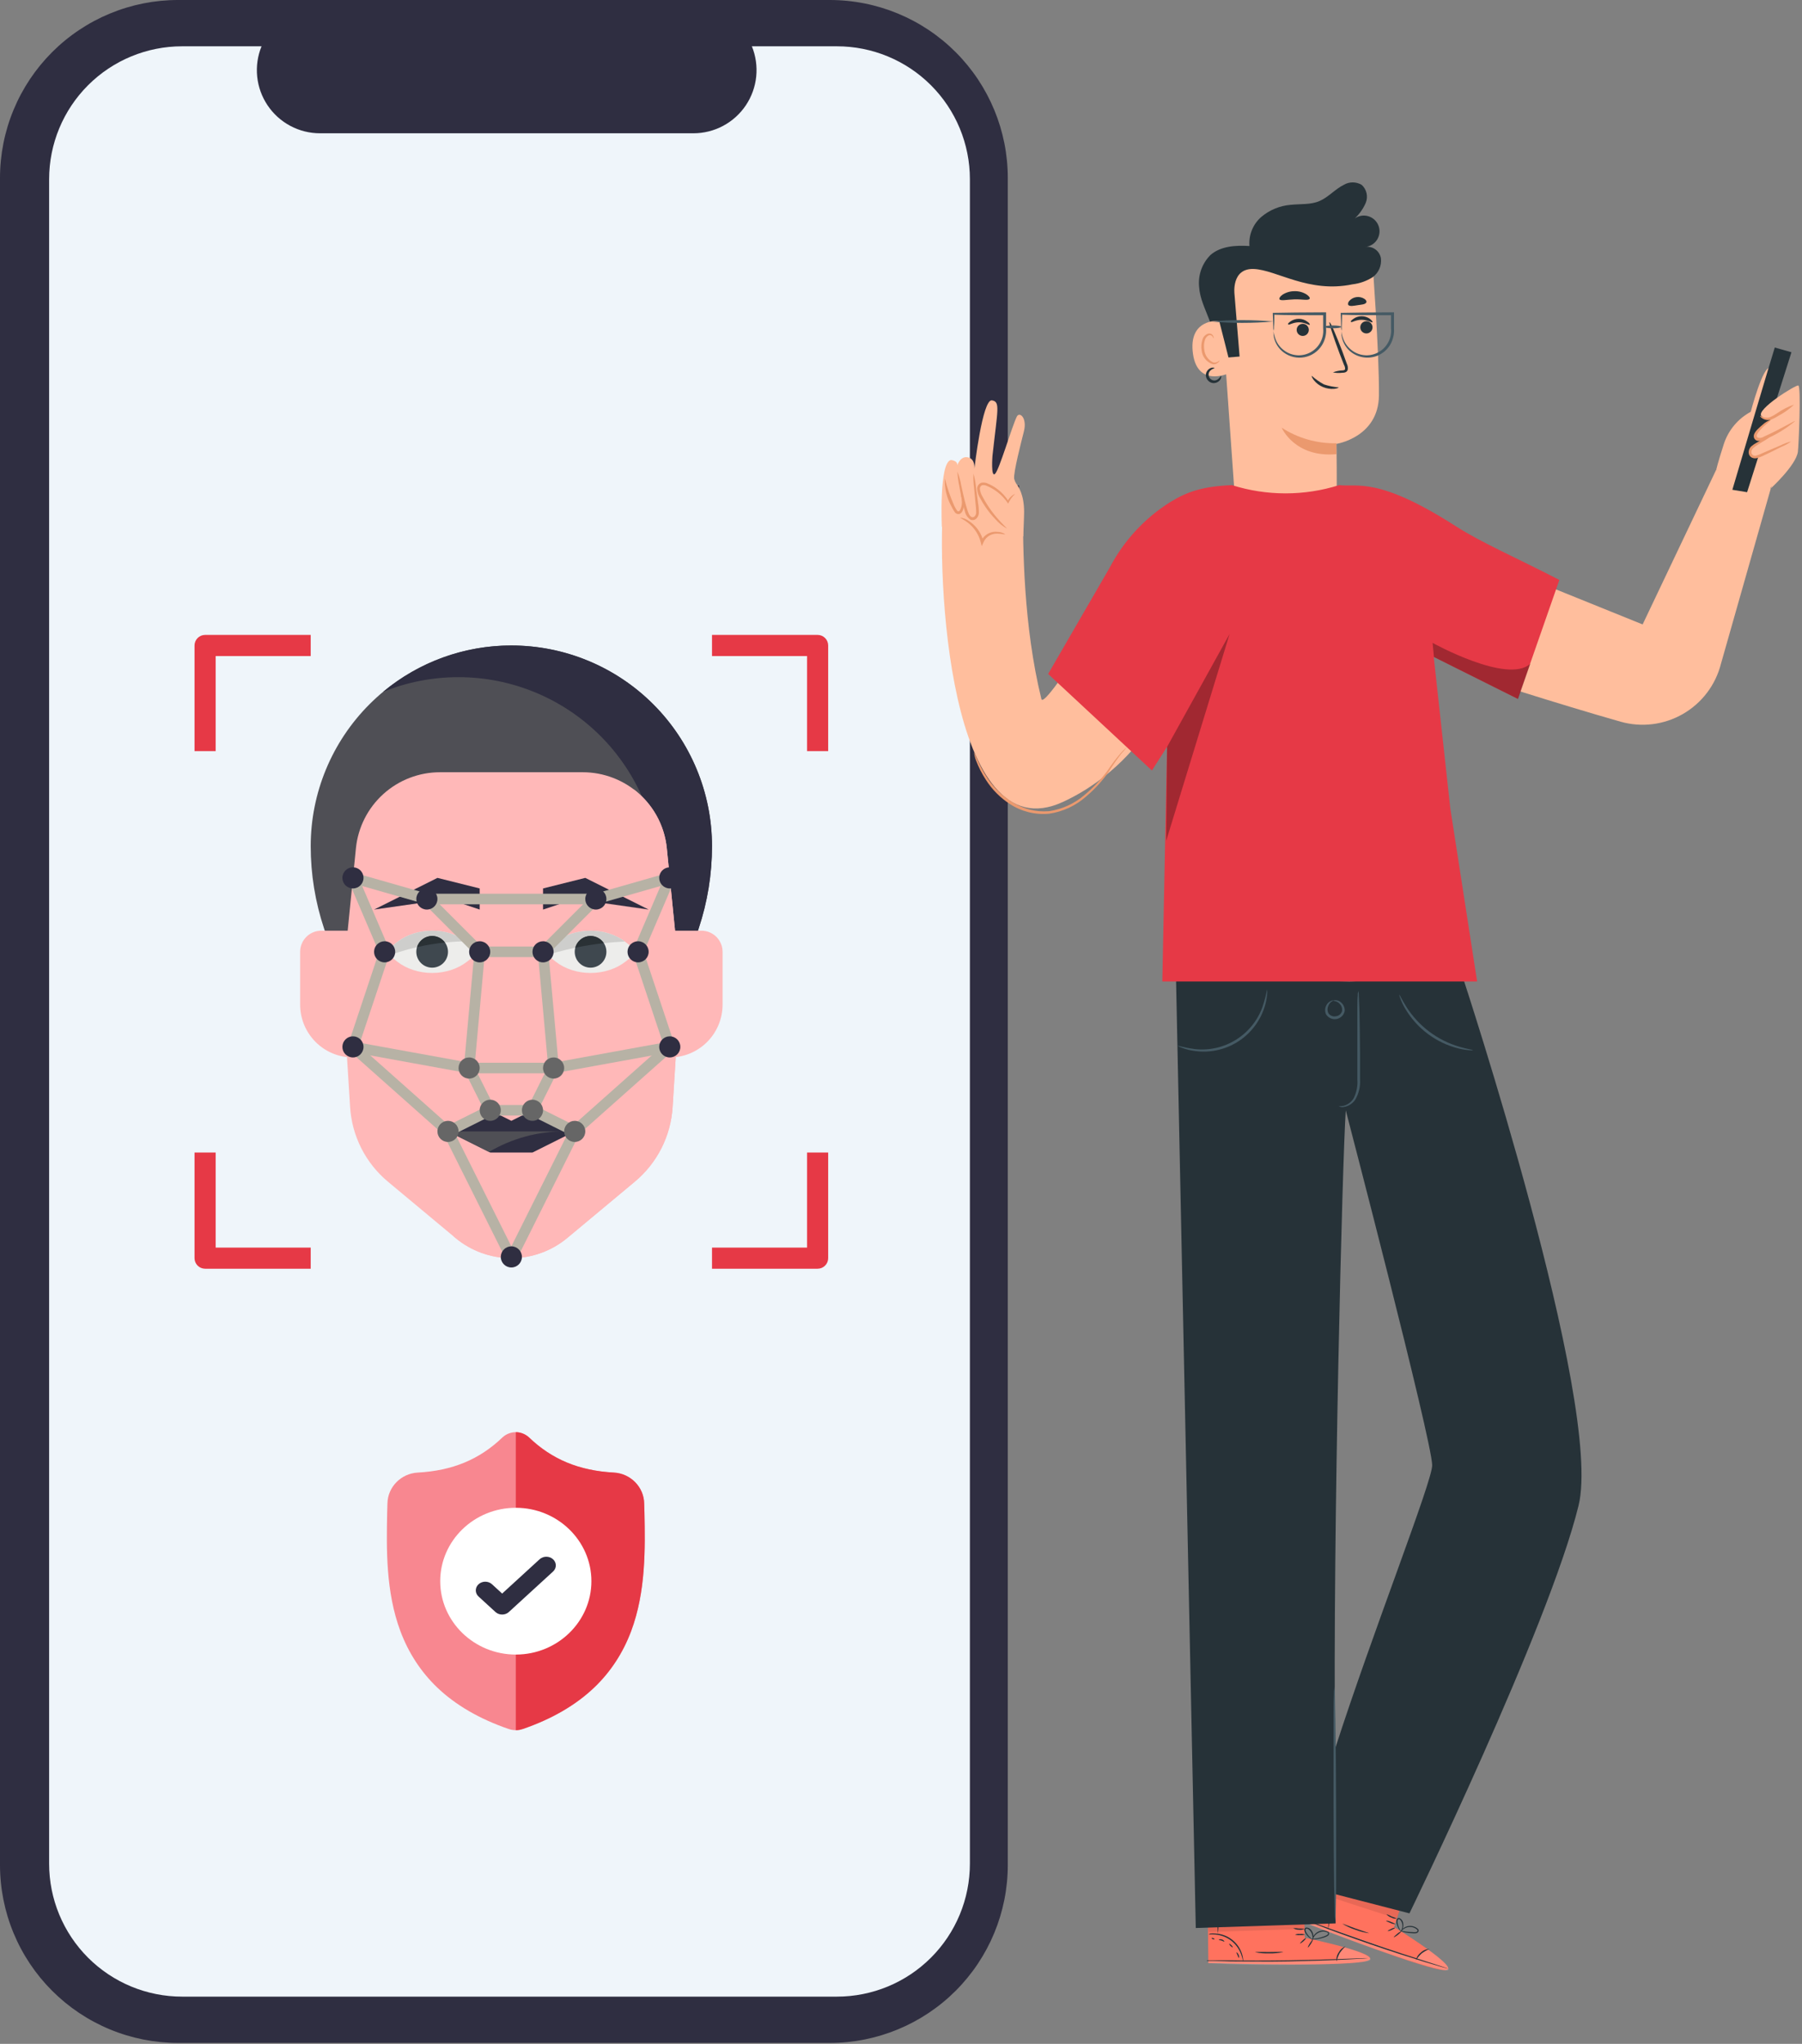 <svg width="336" height="381" viewBox="0 0 336 381" fill="none" xmlns="http://www.w3.org/2000/svg">
<rect x="0" y="0" width="336" height="381" fill="#808080" stroke="none"/>
<path d="M190.006 90.498H187.912V33.176C187.912 24.378 184.415 15.939 178.189 9.717C171.963 3.495 163.52 1.11025e-05 154.715 1.05648e-10L33.197 1.05652e-10C28.837 -1.09946e-05 24.521 0.858 20.493 2.525C16.465 4.193 12.806 6.636 9.723 9.717C6.641 12.798 4.195 16.455 2.527 20.48C0.859 24.505 8.93868e-06 28.82 0 33.176L0 347.649C-4.81312e-06 352.006 0.859 356.32 2.527 360.345C4.195 364.37 6.64 368.028 9.723 371.108C12.806 374.189 16.465 376.633 20.493 378.3C24.52 379.967 28.837 380.826 33.197 380.826H154.715C163.52 380.826 171.963 377.33 178.189 371.109C184.415 364.887 187.912 356.448 187.912 347.649V131.301H190.006L190.006 90.498Z" fill="#2F2E41"/>
<path d="M156.054 8.631L140.192 8.631C140.922 10.419 141.2 12.358 141.003 14.278C140.806 16.198 140.139 18.041 139.062 19.643C137.985 21.245 136.53 22.557 134.825 23.465C133.121 24.373 131.219 24.848 129.287 24.848L59.671 24.848C57.739 24.848 55.838 24.373 54.133 23.465C52.428 22.557 50.974 21.245 49.896 19.643C48.819 18.041 48.152 16.198 47.955 14.278C47.758 12.358 48.036 10.419 48.766 8.631H33.951C27.376 8.631 21.07 11.242 16.421 15.888C11.772 20.534 9.16 26.836 9.16 33.407L9.16 347.418C9.16 350.672 9.801 353.894 11.047 356.9C12.293 359.906 14.119 362.637 16.421 364.938C18.723 367.238 21.456 369.063 24.463 370.308C27.471 371.553 30.695 372.194 33.951 372.194H156.054C159.31 372.194 162.534 371.553 165.542 370.308C168.549 369.063 171.282 367.238 173.584 364.938C175.886 362.637 177.712 359.906 178.958 356.9C180.204 353.894 180.845 350.672 180.845 347.418V33.407C180.845 30.154 180.204 26.932 178.958 23.926C177.712 20.92 175.886 18.189 173.584 15.888C171.282 13.587 168.549 11.762 165.542 10.517C162.534 9.272 159.31 8.631 156.054 8.631V8.631Z" fill="#EFF5FA"/>
<path d="M63.842 183.337L60.425 173.087C58.775 168.138 57.934 162.955 57.934 157.738C57.934 147.815 61.876 138.299 68.892 131.283C75.909 124.266 85.425 120.324 95.348 120.324C105.27 120.324 114.787 124.266 121.803 131.283C128.819 138.299 132.761 147.815 132.761 157.738C132.761 162.955 131.92 168.138 130.271 173.087L126.854 183.337H63.842Z" fill="#4F4F55"/>
<path d="M95.347 120.325C86.605 120.311 78.136 123.373 71.422 128.974C75.894 127.158 80.675 126.226 85.502 126.232C95.424 126.232 104.941 130.174 111.957 137.19C118.973 144.207 122.915 153.723 122.915 163.646C122.915 168.862 122.074 174.045 120.425 178.994L118.977 183.337H126.854L130.27 173.087C131.92 168.138 132.761 162.955 132.761 157.738C132.761 147.815 128.819 138.299 121.803 131.283C114.786 124.266 105.27 120.325 95.347 120.325Z" fill="#2F2E41"/>
<path d="M118.367 220.274L105.794 230.753C102.861 233.196 99.165 234.534 95.348 234.534C91.531 234.534 87.835 233.196 84.903 230.753L72.329 220.274C70.27 218.559 68.584 216.442 67.372 214.052C66.16 211.662 65.449 209.05 65.282 206.376L63.842 183.337L66.362 158.14C66.75 154.253 68.57 150.648 71.466 148.027C74.362 145.406 78.13 143.954 82.036 143.954H108.66C112.566 143.954 116.333 145.406 119.23 148.027C122.126 150.648 123.946 154.253 124.334 158.14L126.854 183.337L125.414 206.376C125.247 209.05 124.536 211.662 123.324 214.052C122.113 216.442 120.426 218.559 118.367 220.274Z" fill="#FFB8B8"/>
<path d="M124.885 173.491H130.792C131.837 173.491 132.838 173.906 133.577 174.645C134.316 175.383 134.73 176.385 134.73 177.429V187.275C134.73 189.886 133.693 192.391 131.847 194.237C130 196.084 127.496 197.121 124.885 197.121V173.491Z" fill="#FFB8B8"/>
<path d="M65.811 173.491H59.903C58.859 173.491 57.857 173.906 57.118 174.645C56.38 175.383 55.965 176.385 55.965 177.429V187.275C55.965 189.886 57.002 192.391 58.849 194.237C60.695 196.084 63.199 197.121 65.811 197.121V173.491Z" fill="#FFB8B8"/>
<path d="M101.685 199.09H95.348V177.429L95.692 177.982C96.497 185.299 98.594 192.746 101.685 199.09Z" fill="#FFB8B8"/>
<path d="M83.533 210.905L91.409 206.967L95.347 208.936L99.286 206.967L107.162 210.905L99.286 214.843H91.409L83.533 210.905Z" fill="#2F2E41"/>
<path d="M107.162 210.905H105.193C105.813 210.905 106.427 210.928 107.036 210.968L107.162 210.905Z" fill="#B20D24"/>
<path d="M105.193 210.905H83.533L91.183 214.73C95.425 212.22 100.264 210.898 105.193 210.905Z" fill="#4F4F55"/>
<path d="M101.255 177.429L103.633 175.58C105.352 174.242 107.684 173.491 110.116 173.491C112.548 173.491 114.88 174.242 116.599 175.58L118.977 177.429L116.599 179.279C114.88 180.617 112.548 181.368 110.116 181.368C107.684 181.368 105.352 180.617 103.633 179.279L101.255 177.429Z" fill="#EDEDEB"/>
<path d="M116.513 175.517C114.803 174.22 112.508 173.491 110.116 173.491C107.684 173.491 105.352 174.242 103.633 175.58L101.255 177.429L102.016 178.022C106.72 176.564 111.593 175.721 116.513 175.517Z" fill="#CECECC"/>
<path d="M110.116 180.383C111.748 180.383 113.07 179.061 113.07 177.43C113.07 175.798 111.748 174.476 110.116 174.476C108.485 174.476 107.163 175.798 107.163 177.43C107.163 179.061 108.485 180.383 110.116 180.383Z" fill="#3F484F"/>
<path d="M112.59 175.818C112.279 175.34 111.836 174.962 111.315 174.73C110.794 174.499 110.217 174.423 109.653 174.512C109.09 174.602 108.565 174.853 108.141 175.235C107.717 175.617 107.413 176.113 107.266 176.664C109.013 176.301 110.787 176.019 112.59 175.818Z" fill="#2A3135"/>
<path d="M71.718 177.429L74.097 175.58C75.816 174.242 78.148 173.491 80.579 173.491C83.011 173.491 85.343 174.242 87.062 175.58L89.441 177.429L87.062 179.279C85.343 180.617 83.011 181.368 80.579 181.368C78.148 181.368 75.816 180.617 74.097 179.279L71.718 177.429Z" fill="#EDEDEB"/>
<path d="M86.911 175.468C85.063 174.155 82.846 173.463 80.579 173.491C78.148 173.491 75.816 174.243 74.097 175.58L71.718 177.43L72.569 178.092C77.167 176.411 82.016 175.524 86.911 175.468Z" fill="#CECECC"/>
<path d="M124.334 158.14C124.12 155.979 123.46 153.886 122.397 151.992C121.334 150.099 119.89 148.446 118.156 147.139C118.174 147.278 118.194 147.417 118.208 147.558L120.947 174.947L119.382 199.989C119.2 202.895 118.427 205.735 117.11 208.332C115.793 210.93 113.959 213.232 111.722 215.096L98.056 226.486C96.198 228.037 94.041 229.191 91.718 229.875C89.396 230.559 86.958 230.759 84.556 230.463L84.903 230.752C87.835 233.196 91.532 234.534 95.349 234.534C99.166 234.534 102.862 233.196 105.794 230.752L118.368 220.274C120.426 218.559 122.113 216.442 123.325 214.052C124.536 211.662 125.247 209.05 125.414 206.376L126.854 183.337L124.334 158.14Z" fill="#FFB8B8"/>
<path d="M101.255 169.553V165.615L109.131 163.646L120.946 169.553L107.162 167.584L101.255 169.553Z" fill="#2F2E41"/>
<path d="M89.44 169.553V165.615L81.564 163.646L69.749 169.553L83.533 167.584L89.44 169.553Z" fill="#2F2E41"/>
<path d="M40.212 140.016H36.273V120.325C36.273 119.802 36.481 119.302 36.85 118.932C37.219 118.563 37.72 118.355 38.243 118.355H57.934V122.294H40.212V140.016Z" fill="#E63946"/>
<path d="M154.422 140.016H150.483V122.294H132.761V118.355H152.453C152.975 118.355 153.476 118.563 153.845 118.932C154.214 119.302 154.422 119.802 154.422 120.325V140.016Z" fill="#E63946"/>
<path d="M152.453 236.504H132.761V232.565H150.483V214.843H154.422V234.535C154.422 235.057 154.214 235.558 153.845 235.927C153.476 236.296 152.975 236.504 152.453 236.504Z" fill="#E63946"/>
<path d="M57.934 236.504H38.243C37.72 236.504 37.219 236.296 36.85 235.927C36.481 235.558 36.273 235.057 36.273 234.535V214.843H40.212V232.565H57.934V236.504Z" fill="#E63946"/>
<path d="M89.44 176.445H101.255V178.414H89.44V176.445Z" fill="#B7B2A5"/>
<path d="M87.295 200.059L65.635 196.121C65.496 196.095 65.364 196.041 65.248 195.96C65.133 195.879 65.035 195.775 64.964 195.654C64.892 195.532 64.847 195.397 64.832 195.257C64.817 195.116 64.832 194.974 64.877 194.841L70.784 177.118L72.652 177.741L67.104 194.386L87.647 198.121L87.295 200.059Z" fill="#B7B2A5"/>
<path d="M103.224 200.075H87.471C87.334 200.075 87.199 200.046 87.074 199.991C86.948 199.936 86.836 199.855 86.744 199.754C86.652 199.653 86.582 199.534 86.538 199.404C86.494 199.274 86.478 199.137 86.49 199.001L88.418 177.799L78.898 168.28L80.291 166.887L90.136 176.733C90.238 176.835 90.317 176.959 90.366 177.094C90.415 177.23 90.433 177.375 90.42 177.519L88.549 198.105H102.146L100.275 177.519C100.262 177.375 100.281 177.23 100.33 177.094C100.379 176.959 100.457 176.835 100.559 176.733L110.405 166.887L111.798 168.28L102.277 177.799L104.204 199C104.217 199.136 104.201 199.274 104.157 199.404C104.114 199.533 104.043 199.653 103.951 199.754C103.859 199.855 103.747 199.935 103.621 199.991C103.496 200.046 103.361 200.075 103.224 200.075Z" fill="#B7B2A5"/>
<path d="M103.401 200.059L103.049 198.121L123.592 194.386L118.044 177.741L119.912 177.118L125.819 194.84C125.864 194.974 125.879 195.116 125.864 195.256C125.849 195.397 125.804 195.532 125.732 195.653C125.661 195.775 125.563 195.879 125.448 195.96C125.332 196.04 125.2 196.095 125.061 196.12L103.401 200.059Z" fill="#B7B2A5"/>
<path d="M95.348 235.519C95.165 235.519 94.986 235.468 94.83 235.372C94.675 235.276 94.549 235.138 94.467 234.975L82.652 211.345L84.414 210.465L95.348 232.333L106.282 210.465L108.043 211.345L96.229 234.975C96.147 235.138 96.021 235.276 95.865 235.372C95.71 235.468 95.531 235.519 95.348 235.519Z" fill="#B7B2A5"/>
<path d="M119.882 177.818L118.072 177.042L123.164 165.161L111.372 168.531C111.283 168.556 111.192 168.569 111.101 168.569H79.595C79.503 168.569 79.412 168.556 79.324 168.531L67.531 165.161L72.623 177.042L70.813 177.818L64.905 164.034C64.832 163.863 64.809 163.674 64.838 163.49C64.867 163.306 64.948 163.135 65.071 162.995C65.195 162.855 65.355 162.753 65.533 162.701C65.712 162.649 65.902 162.648 66.081 162.699L79.732 166.599H110.963L124.614 162.699C124.793 162.648 124.983 162.649 125.162 162.701C125.34 162.753 125.5 162.855 125.623 162.995C125.747 163.135 125.827 163.306 125.857 163.49C125.886 163.674 125.863 163.863 125.79 164.034L119.882 177.818Z" fill="#B7B2A5"/>
<path d="M65.11 195.877L66.418 194.406L84.13 210.15L82.823 211.621L65.11 195.877Z" fill="#B7B2A5"/>
<path d="M106.448 210.152L124.16 194.407L125.468 195.878L107.755 211.623L106.448 210.152Z" fill="#B7B2A5"/>
<path d="M65.811 165.615C66.898 165.615 67.78 164.733 67.78 163.646C67.78 162.558 66.898 161.677 65.811 161.677C64.723 161.677 63.842 162.558 63.842 163.646C63.842 164.733 64.723 165.615 65.811 165.615Z" fill="#2F2E41"/>
<path d="M79.595 169.553C80.682 169.553 81.564 168.671 81.564 167.584C81.564 166.496 80.682 165.615 79.595 165.615C78.507 165.615 77.626 166.496 77.626 167.584C77.626 168.671 78.507 169.553 79.595 169.553Z" fill="#2F2E41"/>
<path d="M111.101 169.553C112.188 169.553 113.07 168.671 113.07 167.584C113.07 166.496 112.188 165.615 111.101 165.615C110.013 165.615 109.132 166.496 109.132 167.584C109.132 168.671 110.013 169.553 111.101 169.553Z" fill="#2F2E41"/>
<path d="M124.885 165.615C125.973 165.615 126.854 164.733 126.854 163.646C126.854 162.558 125.973 161.677 124.885 161.677C123.798 161.677 122.916 162.558 122.916 163.646C122.916 164.733 123.798 165.615 124.885 165.615Z" fill="#2F2E41"/>
<path d="M118.977 179.399C120.065 179.399 120.947 178.517 120.947 177.43C120.947 176.342 120.065 175.46 118.977 175.46C117.89 175.46 117.008 176.342 117.008 177.43C117.008 178.517 117.89 179.399 118.977 179.399Z" fill="#2F2E41"/>
<path d="M124.885 197.121C125.973 197.121 126.854 196.239 126.854 195.152C126.854 194.064 125.973 193.183 124.885 193.183C123.798 193.183 122.916 194.064 122.916 195.152C122.916 196.239 123.798 197.121 124.885 197.121Z" fill="#2F2E41"/>
<path d="M89.44 179.399C90.528 179.399 91.409 178.517 91.409 177.43C91.409 176.342 90.528 175.46 89.44 175.46C88.353 175.46 87.471 176.342 87.471 177.43C87.471 178.517 88.353 179.399 89.44 179.399Z" fill="#2F2E41"/>
<path d="M101.255 179.399C102.343 179.399 103.224 178.517 103.224 177.43C103.224 176.342 102.343 175.46 101.255 175.46C100.168 175.46 99.286 176.342 99.286 177.43C99.286 178.517 100.168 179.399 101.255 179.399Z" fill="#2F2E41"/>
<path d="M71.718 179.399C72.806 179.399 73.687 178.517 73.687 177.43C73.687 176.342 72.806 175.46 71.718 175.46C70.631 175.46 69.749 176.342 69.749 177.43C69.749 178.517 70.631 179.399 71.718 179.399Z" fill="#2F2E41"/>
<path d="M65.811 197.121C66.898 197.121 67.78 196.239 67.78 195.152C67.78 194.064 66.898 193.183 65.811 193.183C64.723 193.183 63.842 194.064 63.842 195.152C63.842 196.239 64.723 197.121 65.811 197.121Z" fill="#2F2E41"/>
<path d="M95.348 236.271C96.436 236.271 97.317 235.39 97.317 234.302C97.317 233.215 96.436 232.333 95.348 232.333C94.26 232.333 93.379 233.215 93.379 234.302C93.379 235.39 94.26 236.271 95.348 236.271Z" fill="#2F2E41"/>
<path d="M86.549 199.506L88.309 198.626L92.246 206.499L90.485 207.379L86.549 199.506Z" fill="#B7B2A5"/>
<path d="M98.353 206.529L102.289 198.657L104.05 199.537L100.113 207.41L98.353 206.529Z" fill="#B7B2A5"/>
<path d="M103.224 201.059C104.312 201.059 105.193 200.178 105.193 199.09C105.193 198.002 104.312 197.121 103.224 197.121C102.136 197.121 101.255 198.002 101.255 199.09C101.255 200.178 102.136 201.059 103.224 201.059Z" fill="#666666"/>
<path d="M87.471 201.059C88.559 201.059 89.44 200.178 89.44 199.09C89.44 198.002 88.559 197.121 87.471 197.121C86.384 197.121 85.502 198.002 85.502 199.09C85.502 200.178 86.384 201.059 87.471 201.059Z" fill="#666666"/>
<path d="M106.722 211.786L99.053 207.951H91.641L83.973 211.786L83.092 210.024L91.177 205.982H99.518L107.603 210.024L106.722 211.786Z" fill="#B7B2A5"/>
<path d="M83.533 212.874C84.62 212.874 85.502 211.992 85.502 210.905C85.502 209.817 84.62 208.936 83.533 208.936C82.445 208.936 81.564 209.817 81.564 210.905C81.564 211.992 82.445 212.874 83.533 212.874Z" fill="#666666"/>
<path d="M99.286 208.936C100.374 208.936 101.255 208.054 101.255 206.967C101.255 205.879 100.374 204.998 99.286 204.998C98.198 204.998 97.317 205.879 97.317 206.967C97.317 208.054 98.198 208.936 99.286 208.936Z" fill="#666666"/>
<path d="M91.41 208.936C92.497 208.936 93.379 208.054 93.379 206.967C93.379 205.879 92.497 204.998 91.41 204.998C90.322 204.998 89.44 205.879 89.44 206.967C89.44 208.054 90.322 208.936 91.41 208.936Z" fill="#666666"/>
<path d="M107.162 212.874C108.25 212.874 109.132 211.992 109.132 210.905C109.132 209.817 108.25 208.936 107.162 208.936C106.075 208.936 105.193 209.817 105.193 210.905C105.193 211.992 106.075 212.874 107.162 212.874Z" fill="#666666"/>
<path d="M80.579 180.383C82.21 180.383 83.533 179.061 83.533 177.43C83.533 175.798 82.21 174.476 80.579 174.476C78.948 174.476 77.626 175.798 77.626 177.43C77.626 179.061 78.948 180.383 80.579 180.383Z" fill="#3F484F"/>
<path d="M82.967 175.696C82.646 175.252 82.207 174.907 81.7 174.698C81.193 174.489 80.638 174.426 80.097 174.515C79.556 174.604 79.05 174.842 78.637 175.203C78.224 175.563 77.919 176.031 77.757 176.555C79.475 176.163 81.215 175.876 82.967 175.696Z" fill="#2A3135"/>
<path d="M117.681 304.07C116.163 308.116 113.868 311.635 110.858 314.526C107.431 317.818 102.944 320.433 97.522 322.299C97.344 322.36 97.158 322.41 96.972 322.447C96.725 322.495 96.475 322.52 96.226 322.524H96.177C95.912 322.524 95.646 322.497 95.382 322.447C95.196 322.41 95.013 322.36 94.835 322.3C89.406 320.437 84.914 317.823 81.484 314.532C78.473 311.64 76.178 308.124 74.662 304.077C71.906 296.72 72.063 288.615 72.189 282.101L72.191 282.001C72.217 281.464 72.233 280.899 72.242 280.275C72.288 277.212 74.764 274.678 77.878 274.507C84.371 274.151 89.393 272.068 93.685 267.953L93.722 267.919C94.435 267.276 95.333 266.961 96.226 266.974C97.088 266.985 97.946 267.3 98.633 267.919L98.67 267.953C102.962 272.068 107.985 274.151 114.477 274.507C117.591 274.678 120.067 277.212 120.113 280.275C120.122 280.903 120.138 281.467 120.164 282.001L120.165 282.044C120.291 288.569 120.447 296.69 117.681 304.07Z" fill="#F88790"/>
<path d="M117.676 304.069C116.155 308.116 113.855 311.635 110.838 314.526C107.405 317.818 102.909 320.433 97.475 322.299C97.297 322.36 97.111 322.41 96.924 322.447C96.677 322.495 96.426 322.52 96.177 322.524V266.973C97.04 266.984 97.9 267.299 98.589 267.919L98.625 267.952C102.927 272.067 107.959 274.15 114.465 274.507C117.586 274.678 120.066 277.212 120.113 280.275C120.122 280.903 120.138 281.467 120.164 282.001L120.165 282.044C120.291 288.569 120.447 296.69 117.676 304.069Z" fill="#E63946"/>
<path d="M110.272 294.748C110.272 302.275 103.975 308.402 96.227 308.429H96.177C88.406 308.429 82.082 302.292 82.082 294.748C82.082 287.206 88.406 281.068 96.177 281.068H96.227C103.975 281.095 110.272 287.222 110.272 294.748Z" fill="white"/>
<path d="M103.12 292.954L96.348 299.153L94.885 300.493C94.539 300.809 94.085 300.967 93.632 300.967C93.179 300.967 92.726 300.809 92.38 300.493L89.233 297.612C88.542 296.979 88.542 295.954 89.233 295.321C89.924 294.688 91.045 294.688 91.737 295.321L93.632 297.056L100.617 290.663C101.308 290.03 102.43 290.03 103.12 290.663C103.812 291.296 103.812 292.322 103.12 292.954Z" fill="#2F2E41"/>
<path d="M243.284 361.212L243.064 351.642L225.144 351.942L225.314 365.942H226.424C231.374 366.132 251.614 366.582 254.904 365.522C258.614 364.392 243.284 361.212 243.284 361.212Z" fill="#FF725E"/>
<g opacity="0.4">
<path opacity="0.4" d="M250.754 363.032C250.754 363.032 256.124 364.482 255.474 365.372C254.824 366.262 234.354 366.592 225.314 365.942V365.542L249.194 365.362C249.194 365.362 249.714 363.092 250.754 363.032Z" fill="white"/>
</g>
<path d="M225.054 365.532C225.157 365.546 225.261 365.546 225.364 365.532H226.244L229.504 365.622C232.264 365.622 236.064 365.702 240.264 365.622C244.464 365.542 248.264 365.412 251.024 365.272L254.284 365.092L255.164 365.022H255.474H255.164H254.274L251.014 365.142C248.264 365.242 244.464 365.362 240.264 365.422C236.064 365.482 232.264 365.482 229.504 365.422H226.244H225.054V365.532Z" fill="#263238"/>
<path d="M249.214 365.642C249.343 365.1 249.537 364.576 249.794 364.082C250.114 363.623 250.479 363.198 250.884 362.812C250.331 363.031 249.877 363.444 249.604 363.972C249.268 364.46 249.128 365.056 249.214 365.642Z" fill="#263238"/>
<path d="M243.874 363.042C243.934 363.042 244.174 362.762 244.434 362.352C244.694 361.942 244.854 361.572 244.804 361.542C244.754 361.512 244.504 361.822 244.244 362.232C243.984 362.642 243.824 363.012 243.874 363.042Z" fill="#263238"/>
<path d="M242.414 362.302C242.414 362.302 242.734 362.152 243.044 361.872C243.354 361.592 243.554 361.322 243.514 361.282C243.474 361.242 243.194 361.422 242.894 361.712C242.594 362.002 242.374 362.212 242.414 362.302Z" fill="#263238"/>
<path d="M241.474 360.622C241.772 360.729 242.091 360.763 242.404 360.722C242.722 360.757 243.043 360.72 243.344 360.612C243.042 360.511 242.721 360.477 242.404 360.512C242.09 360.478 241.772 360.516 241.474 360.622Z" fill="#263238"/>
<path d="M241.134 359.432C241.446 359.635 241.813 359.736 242.184 359.722C242.552 359.777 242.928 359.721 243.264 359.562C242.91 359.512 242.552 359.491 242.194 359.502C241.844 359.448 241.489 359.424 241.134 359.432Z" fill="#263238"/>
<path d="M244.464 361.472C244.845 361.537 245.234 361.537 245.614 361.472C246.03 361.417 246.438 361.32 246.834 361.182C247.079 361.112 247.315 361.012 247.534 360.882C247.603 360.844 247.663 360.793 247.711 360.731C247.759 360.669 247.794 360.598 247.814 360.522C247.829 360.436 247.82 360.348 247.788 360.267C247.756 360.186 247.703 360.115 247.634 360.062C247.19 359.855 246.687 359.807 246.212 359.928C245.736 360.048 245.317 360.328 245.024 360.722C244.854 360.956 244.731 361.221 244.664 361.502C244.664 361.702 244.664 361.812 244.664 361.812C244.77 361.452 244.94 361.113 245.164 360.812C245.429 360.503 245.776 360.274 246.164 360.152C246.387 360.074 246.622 360.04 246.857 360.054C247.093 360.068 247.323 360.128 247.534 360.232C247.724 360.362 247.654 360.572 247.454 360.702C247.249 360.815 247.035 360.912 246.814 360.992C246.427 361.13 246.029 361.237 245.624 361.312C244.904 361.432 244.464 361.432 244.464 361.472Z" fill="#263238"/>
<path d="M244.764 361.522C244.897 361.278 244.94 360.995 244.884 360.722C244.843 360.42 244.73 360.132 244.554 359.882C244.451 359.709 244.304 359.566 244.129 359.466C243.954 359.366 243.756 359.313 243.554 359.312C243.438 359.341 243.337 359.413 243.272 359.513C243.207 359.613 243.183 359.735 243.204 359.852C243.237 360.035 243.309 360.209 243.414 360.362C243.567 360.615 243.752 360.847 243.964 361.052C244.334 361.402 244.624 361.532 244.634 361.502C244.644 361.472 244.404 361.302 244.074 360.942C243.89 360.732 243.726 360.504 243.584 360.262C243.424 360.022 243.304 359.582 243.584 359.522C243.864 359.462 244.174 359.772 244.354 360.002C244.518 360.226 244.634 360.481 244.694 360.752C244.738 361.007 244.761 361.264 244.764 361.522Z" fill="#263238"/>
<path d="M225.344 360.622C225.344 360.622 225.854 360.562 226.664 360.622C227.721 360.724 228.729 361.118 229.574 361.762C230.407 362.417 231.044 363.289 231.414 364.282C231.704 365.052 231.734 365.562 231.784 365.562C231.8 365.443 231.8 365.322 231.784 365.202C231.752 364.862 231.682 364.526 231.574 364.202C231.234 363.154 230.585 362.234 229.712 361.561C228.84 360.889 227.784 360.495 226.684 360.432C226.352 360.402 226.017 360.402 225.684 360.432C225.56 360.474 225.445 360.539 225.344 360.622Z" fill="#263238"/>
<path d="M227.084 353.132C226.976 354.356 226.942 355.585 226.984 356.812C226.954 358.044 226.994 359.276 227.104 360.502C227.207 359.275 227.241 358.043 227.204 356.812C227.234 355.584 227.194 354.356 227.084 353.132Z" fill="#263238"/>
<path d="M234.034 363.912C234.895 364.094 235.775 364.168 236.654 364.132C237.535 364.163 238.416 364.076 239.274 363.872C239.274 363.812 238.104 363.872 236.654 363.872C235.204 363.872 234.044 363.842 234.034 363.912Z" fill="#263238"/>
<path d="M230.524 363.962C230.524 363.962 230.624 364.202 230.744 364.472C230.864 364.742 230.944 364.972 231.004 364.972C231.064 364.972 231.084 364.692 230.944 364.382C230.804 364.072 230.614 363.912 230.524 363.962Z" fill="#263238"/>
<path d="M229.174 362.332C229.174 362.332 229.254 362.562 229.434 362.742C229.614 362.922 229.814 363.042 229.854 363.002C229.894 362.962 229.774 362.772 229.594 362.592C229.414 362.412 229.214 362.292 229.174 362.332Z" fill="#263238"/>
<path d="M227.264 361.612C227.264 361.672 227.514 361.662 227.784 361.752C228.054 361.842 228.244 361.982 228.284 361.942C228.324 361.902 228.174 361.652 227.854 361.542C227.534 361.432 227.244 361.552 227.264 361.612Z" fill="#263238"/>
<path d="M225.914 361.272C225.914 361.332 225.994 361.422 226.144 361.482C226.294 361.542 226.434 361.532 226.454 361.482C226.474 361.432 226.374 361.342 226.224 361.282C226.074 361.222 225.934 361.212 225.914 361.272Z" fill="#263238"/>
<g opacity="0.3">
<path opacity="0.3" d="M225.354 360.142L243.264 359.562L243.194 357.402L225.194 359.012L225.354 360.142Z" fill="black"/>
</g>
<path d="M259.944 359.212L262.944 350.142L245.944 344.332L241.354 357.562L242.354 357.992C246.954 359.852 265.834 367.132 269.294 367.252C273.244 367.402 259.944 359.212 259.944 359.212Z" fill="#FF725E"/>
<g opacity="0.4">
<path opacity="0.4" d="M266.354 363.472C266.354 363.472 270.904 366.662 269.994 367.272C269.084 367.882 249.714 361.272 241.424 357.572L241.614 357.212L264.134 365.152C264.134 365.152 265.354 363.212 266.354 363.472Z" fill="white"/>
</g>
<path d="M241.324 357.102L241.604 357.232L242.424 357.572L245.424 358.762C247.994 359.762 251.564 361.062 255.534 362.432C259.504 363.802 263.134 364.952 265.774 365.762L268.894 366.682L269.754 366.922C269.852 366.955 269.952 366.979 270.054 366.992L269.764 366.882L268.924 366.602L265.814 365.602C263.194 364.762 259.584 363.602 255.604 362.212C251.624 360.822 248.054 359.552 245.474 358.612L242.414 357.482L241.614 357.212L241.324 357.102Z" fill="#263238"/>
<path d="M264.014 365.402C264.324 364.939 264.687 364.513 265.094 364.132C265.543 363.802 266.03 363.527 266.544 363.312C265.951 363.321 265.383 363.553 264.954 363.962C264.473 364.309 264.138 364.822 264.014 365.402Z" fill="#263238"/>
<path d="M259.874 361.152C259.874 361.152 260.254 360.982 260.634 360.682C261.014 360.382 261.294 360.092 261.254 360.042C260.972 360.141 260.716 360.302 260.504 360.512C260.114 360.812 259.844 361.102 259.874 361.152Z" fill="#263238"/>
<path d="M258.754 359.952C258.754 360.002 259.104 359.952 259.484 359.762C259.864 359.572 260.164 359.422 260.134 359.362C260.104 359.302 259.784 359.362 259.404 359.562C259.024 359.762 258.734 359.892 258.754 359.952Z" fill="#263238"/>
<path d="M258.434 358.052C258.434 358.112 258.794 358.292 259.284 358.472C259.571 358.612 259.885 358.684 260.204 358.682C260.204 358.622 259.844 358.442 259.354 358.262C259.067 358.124 258.753 358.052 258.434 358.052Z" fill="#263238"/>
<path d="M258.524 356.822C258.75 357.118 259.06 357.338 259.414 357.452C259.737 357.63 260.107 357.704 260.474 357.662C260.153 357.497 259.819 357.359 259.474 357.252C259.172 357.079 258.853 356.935 258.524 356.822Z" fill="#263238"/>
<path d="M260.964 359.862C261.301 360.053 261.671 360.179 262.054 360.232C262.465 360.321 262.884 360.368 263.304 360.372C263.554 360.401 263.805 360.401 264.054 360.372C264.211 360.34 264.349 360.251 264.444 360.122C264.493 360.05 264.519 359.965 264.519 359.877C264.519 359.79 264.493 359.705 264.444 359.632C264.22 359.412 263.951 359.243 263.654 359.139C263.358 359.036 263.042 358.998 262.729 359.031C262.417 359.063 262.115 359.165 261.846 359.327C261.578 359.49 261.348 359.71 261.174 359.972C261.106 360.056 261.061 360.156 261.044 360.262C261.264 359.96 261.539 359.702 261.854 359.502C262.197 359.294 262.594 359.192 262.994 359.212C263.471 359.217 263.926 359.407 264.264 359.742C264.394 359.932 264.264 360.112 264.024 360.162C263.792 360.192 263.557 360.192 263.324 360.162C262.916 360.162 262.508 360.132 262.104 360.072C261.384 359.972 260.974 359.832 260.964 359.862Z" fill="#263238"/>
<path d="M261.224 360.022C261.434 359.835 261.572 359.58 261.614 359.302C261.682 359.006 261.682 358.698 261.614 358.402C261.577 358.209 261.492 358.029 261.366 357.878C261.24 357.728 261.077 357.612 260.894 357.542C260.778 357.528 260.66 357.56 260.567 357.631C260.473 357.702 260.411 357.806 260.394 357.922C260.354 358.107 260.354 358.298 260.394 358.482C260.457 358.77 260.554 359.048 260.684 359.312C260.794 359.562 260.954 359.787 261.154 359.972C261.154 359.972 261.004 359.702 260.824 359.252C260.719 358.991 260.641 358.72 260.594 358.442C260.524 358.162 260.594 357.712 260.854 357.752C261.114 357.792 261.324 358.192 261.414 358.462C261.497 358.724 261.517 359.001 261.474 359.272C261.418 359.531 261.334 359.782 261.224 360.022Z" fill="#263238"/>
<path d="M243.264 352.582C243.264 352.582 243.764 352.702 244.494 353.052C245.451 353.515 246.264 354.231 246.844 355.122C247.412 356.02 247.717 357.06 247.724 358.122C247.724 358.932 247.594 359.432 247.634 359.442C247.69 359.335 247.73 359.221 247.754 359.102C247.827 358.774 247.867 358.439 247.874 358.102C247.912 357 247.616 355.913 247.024 354.982C246.439 354.073 245.602 353.353 244.614 352.912C244.311 352.784 243.996 352.687 243.674 352.622C243.542 352.581 243.402 352.567 243.264 352.582Z" fill="#263238"/>
<path d="M247.434 346.122C246.927 347.245 246.48 348.393 246.094 349.562C245.647 350.705 245.27 351.874 244.964 353.062C245.472 351.944 245.92 350.799 246.304 349.632C246.751 348.486 247.128 347.314 247.434 346.122Z" fill="#263238"/>
<path d="M250.324 358.622C251.072 359.087 251.875 359.456 252.714 359.722C253.535 360.04 254.391 360.259 255.264 360.372C255.264 360.312 254.154 359.992 252.794 359.512C251.434 359.032 250.354 358.562 250.324 358.622Z" fill="#263238"/>
<path d="M247.004 357.482C246.944 357.482 247.004 357.742 247.004 358.042C247.004 358.342 247.004 358.572 247.074 358.592C247.144 358.612 247.254 358.352 247.214 358.012C247.174 357.672 247.054 357.452 247.004 357.482Z" fill="#263238"/>
<path d="M246.284 355.492C246.234 355.492 246.284 355.732 246.394 355.972C246.504 356.212 246.644 356.382 246.704 356.352C246.764 356.322 246.704 356.112 246.594 355.872C246.484 355.632 246.344 355.462 246.284 355.492Z" fill="#263238"/>
<path d="M244.734 354.212C244.734 354.272 244.954 354.352 245.174 354.522C245.394 354.692 245.524 354.892 245.584 354.872C245.644 354.852 245.584 354.562 245.304 354.352C245.024 354.142 244.734 354.102 244.734 354.212Z" fill="#263238"/>
<path d="M243.614 353.392C243.614 353.392 243.614 353.552 243.764 353.662C243.914 353.772 244.024 353.812 244.054 353.762C244.084 353.712 244.054 353.592 243.904 353.492C243.754 353.392 243.614 353.342 243.614 353.392Z" fill="#263238"/>
<g opacity="0.3">
<path opacity="0.3" d="M243.434 352.132L260.474 357.662L261.154 355.612L243.674 351.012L243.434 352.132Z" fill="black"/>
</g>
<path d="M190.734 94.212C190.734 102.032 190.804 116.522 194.174 130.302C194.784 132.832 212.314 103.822 212.314 103.822L220.934 122.302C220.934 122.302 216.054 141.222 198.204 149.482C176.904 159.332 174.494 107.152 175.984 92.302" fill="#FFBE9D"/>
<path d="M272.714 182.052L251.624 182.972L219.274 182.052L222.964 359.402L249.034 358.542C249.034 358.542 249.034 356.542 249.034 353.112L262.804 356.672C262.804 356.672 288.754 303.382 294.334 280.672C298.994 261.732 272.714 182.052 272.714 182.052ZM248.934 326.052C248.504 285.122 250.324 215.502 250.934 206.992C250.934 206.992 266.934 268.282 267.044 273.112C267.124 276.012 255.914 304.302 248.934 326.012V326.052Z" fill="#263238"/>
<path d="M248.814 314.392C248.89 314.962 248.923 315.537 248.914 316.112C248.914 317.302 248.964 318.882 249.004 320.802C249.064 324.802 249.104 330.232 249.124 336.272C249.144 342.312 249.124 347.782 249.124 351.742C249.124 353.662 249.074 355.242 249.054 356.432C249.062 357.007 249.032 357.582 248.964 358.152C248.883 357.583 248.849 357.007 248.864 356.432C248.864 355.242 248.804 353.662 248.764 351.742C248.714 347.742 248.664 342.312 248.654 336.272C248.644 330.232 248.654 324.762 248.654 320.802C248.654 318.882 248.654 317.302 248.714 316.112C248.699 315.537 248.733 314.962 248.814 314.392Z" fill="#455A64"/>
<path d="M236.264 184.462C236.31 184.764 236.31 185.071 236.264 185.372C236.194 186.206 236.023 187.029 235.754 187.822C234.886 190.485 233.106 192.756 230.728 194.236C228.35 195.715 225.527 196.309 222.754 195.912C221.925 195.81 221.113 195.605 220.334 195.302C220.043 195.208 219.767 195.074 219.514 194.902C220.593 195.188 221.689 195.408 222.794 195.562C225.473 195.859 228.174 195.245 230.462 193.819C232.75 192.393 234.491 190.238 235.404 187.702C235.761 186.642 236.048 185.56 236.264 184.462Z" fill="#455A64"/>
<path d="M253.274 184.722C253.348 185.027 253.381 185.339 253.374 185.652C253.374 186.252 253.444 187.122 253.474 188.192C253.524 190.332 253.574 193.292 253.594 196.552V201.212C253.676 202.509 253.377 203.802 252.734 204.932C252.496 205.305 252.183 205.624 251.815 205.869C251.446 206.113 251.03 206.278 250.594 206.352C250.262 206.428 249.912 206.378 249.614 206.212C249.916 206.212 250.217 206.189 250.514 206.142C251.306 205.934 251.984 205.424 252.404 204.722C252.951 203.63 253.189 202.41 253.094 201.192C253.094 199.762 253.094 198.192 253.094 196.582C253.094 193.322 253.094 190.362 253.094 188.222C253.094 187.152 253.094 186.282 253.154 185.682C253.144 185.358 253.185 185.034 253.274 184.722Z" fill="#455A64"/>
<path d="M274.664 195.772C274.426 195.808 274.183 195.808 273.944 195.772C273.293 195.726 272.647 195.623 272.014 195.462C269.907 194.945 267.926 194.005 266.192 192.701C264.458 191.396 263.006 189.754 261.924 187.872C261.597 187.309 261.322 186.716 261.104 186.102C260.999 185.885 260.931 185.652 260.904 185.412C260.994 185.412 261.364 186.322 262.234 187.692C264.517 191.282 268.024 193.921 272.104 195.122C273.614 195.582 274.674 195.682 274.664 195.772Z" fill="#455A64"/>
<path d="M330.854 76.412L330.674 76.732L323.014 89.702L328.994 92.712L333.694 85.482" fill="#FFBE9D"/>
<path d="M275.424 126.332C275.424 126.332 290.134 131.112 302.174 134.532C304.111 135.081 306.138 135.236 308.135 134.988C310.132 134.74 312.06 134.095 313.804 133.09C315.548 132.085 317.073 130.741 318.289 129.138C319.505 127.534 320.388 125.703 320.884 123.752L330.184 91.042L320.004 87.562L306.284 116.402L282.114 106.632" fill="#FFBE9D"/>
<path d="M330.184 73.982L323.664 89.452L320.004 87.562C320.004 87.562 320.294 86.282 321.444 82.712C322.293 80.165 324.081 78.037 326.444 76.762C326.444 76.762 328.734 68.002 330.084 68.592C331.434 69.182 330.184 73.982 330.184 73.982Z" fill="#FFBE9D"/>
<path d="M330.924 64.782C330.664 65.472 323.014 91.302 323.014 91.302L325.764 91.752L334.034 65.662L330.924 64.782Z" fill="#263238"/>
<path d="M330.184 91.042C330.184 91.042 334.894 86.742 335.234 84.212C335.364 83.312 335.874 71.922 335.304 71.852C334.734 71.782 327.384 76.362 328.424 77.542C328.753 77.866 329.182 78.069 329.641 78.12C330.099 78.171 330.562 78.066 330.954 77.822C330.954 77.822 326.244 80.502 327.294 81.442C328.344 82.382 331.234 80.702 331.234 80.702C331.234 80.702 325.234 83.482 326.474 84.892C327.714 86.302 332.774 84.072 332.774 84.072L330.184 91.042Z" fill="#FFBE9D"/>
<path d="M334.524 75.422C333.647 76.256 332.657 76.963 331.584 77.522C331.181 77.79 330.752 78.018 330.304 78.202C329.898 78.336 329.46 78.336 329.054 78.202C328.364 77.972 328.144 77.542 328.194 77.512C328.244 77.482 328.554 77.752 329.144 77.842C329.482 77.9 329.83 77.858 330.144 77.722C330.553 77.528 330.948 77.304 331.324 77.052C332.307 76.359 333.385 75.81 334.524 75.422Z" fill="#EB996E"/>
<path d="M334.704 78.502C333.025 79.913 331.14 81.06 329.114 81.902C328.686 82.171 328.171 82.267 327.674 82.172C327.535 82.135 327.407 82.067 327.299 81.971C327.191 81.875 327.107 81.756 327.054 81.622C326.976 81.367 326.997 81.092 327.114 80.852C327.295 80.501 327.539 80.185 327.834 79.922C328.08 79.67 328.34 79.433 328.614 79.212C329.086 78.76 329.654 78.418 330.274 78.212C329.825 78.661 329.351 79.085 328.854 79.482C328.644 79.682 328.424 79.912 328.204 80.162C327.963 80.406 327.761 80.686 327.604 80.992C327.474 81.302 327.604 81.542 327.864 81.632C328.244 81.678 328.627 81.586 328.944 81.372C332.154 79.932 334.614 78.372 334.704 78.502Z" fill="#EB996E"/>
<path d="M333.974 82.302C333.405 82.706 332.791 83.042 332.144 83.302L330.144 84.302L328.934 84.872C328.49 85.106 328.02 85.287 327.534 85.412C327.241 85.469 326.937 85.434 326.664 85.312C326.523 85.245 326.399 85.148 326.3 85.027C326.201 84.906 326.131 84.764 326.094 84.612C326.04 84.35 326.057 84.079 326.143 83.826C326.229 83.572 326.381 83.347 326.584 83.172C326.905 82.898 327.257 82.663 327.634 82.472L328.564 81.962C329.157 81.59 329.791 81.288 330.454 81.062C329.944 81.543 329.373 81.953 328.754 82.282L327.854 82.842C327.517 83.03 327.201 83.255 326.914 83.512C326.771 83.632 326.665 83.789 326.607 83.965C326.548 84.142 326.541 84.331 326.584 84.512C326.647 84.678 326.771 84.814 326.931 84.892C327.091 84.97 327.274 84.984 327.444 84.932C327.887 84.81 328.316 84.643 328.724 84.432L329.944 83.902L332.034 83.012C332.648 82.694 333.3 82.455 333.974 82.302Z" fill="#EB996E"/>
<path d="M230.404 94.932L249.204 93.432C249.314 91.232 249.204 82.742 249.204 82.742C249.204 82.742 257.024 81.532 257.114 73.742C257.204 65.952 255.854 47.972 255.854 47.972C251.41 46.061 246.537 45.371 241.738 45.974C236.938 46.577 232.387 48.451 228.554 51.402L227.394 52.292L230.404 94.932Z" fill="#FFBE9D"/>
<path d="M254.014 61.862C253.847 61.711 253.728 61.513 253.673 61.295C253.619 61.076 253.63 60.846 253.706 60.634C253.781 60.421 253.918 60.236 254.1 60.102C254.281 59.967 254.497 59.889 254.723 59.878C254.948 59.867 255.171 59.923 255.365 60.039C255.558 60.155 255.713 60.325 255.809 60.529C255.906 60.733 255.94 60.961 255.907 61.184C255.874 61.407 255.776 61.615 255.624 61.782C255.421 62.006 255.138 62.141 254.836 62.156C254.534 62.171 254.238 62.065 254.014 61.862Z" fill="#263238"/>
<path d="M255.914 60.072C255.794 60.212 255.024 59.622 253.914 59.612C252.804 59.602 252.054 60.162 251.914 60.022C251.774 59.882 251.974 59.722 252.314 59.462C252.77 59.125 253.322 58.943 253.889 58.943C254.456 58.943 255.008 59.125 255.464 59.462C255.854 59.772 255.974 60.012 255.914 60.072Z" fill="#263238"/>
<path d="M243.504 60.532C243.694 60.65 243.844 60.821 243.936 61.025C244.029 61.228 244.059 61.454 244.023 61.674C243.987 61.894 243.887 62.099 243.735 62.262C243.583 62.426 243.386 62.54 243.169 62.592C242.951 62.643 242.724 62.629 242.515 62.552C242.305 62.474 242.124 62.336 241.993 62.155C241.862 61.975 241.787 61.759 241.779 61.536C241.77 61.313 241.828 61.093 241.944 60.902C242.103 60.648 242.356 60.466 242.648 60.397C242.94 60.328 243.248 60.376 243.504 60.532Z" fill="#263238"/>
<path d="M244.214 60.542C244.094 60.672 243.324 60.082 242.214 60.082C241.104 60.082 240.354 60.632 240.214 60.492C240.074 60.352 240.274 60.182 240.614 59.922C241.076 59.596 241.629 59.424 242.194 59.432C242.761 59.432 243.313 59.618 243.764 59.962C244.164 60.212 244.274 60.482 244.214 60.542Z" fill="#263238"/>
<path d="M248.534 69.422C249.089 69.202 249.677 69.077 250.274 69.052C250.554 69.052 250.784 68.962 250.804 68.812C250.813 68.528 250.74 68.246 250.594 68.002C250.324 67.292 250.044 66.572 249.744 65.812C248.574 62.692 247.744 60.122 247.904 60.062C248.064 60.002 249.144 62.482 250.324 65.592C250.594 66.362 250.864 67.082 251.124 67.802C251.308 68.163 251.365 68.576 251.284 68.972C251.242 69.08 251.177 69.177 251.092 69.255C251.007 69.333 250.905 69.39 250.794 69.422C250.638 69.469 250.476 69.489 250.314 69.482C249.721 69.561 249.12 69.54 248.534 69.422Z" fill="#263238"/>
<path d="M249.174 82.632C245.565 82.699 242.018 81.689 238.984 79.732C238.984 79.732 241.394 85.362 249.194 84.662L249.174 82.632Z" fill="#EB996E"/>
<path d="M254.544 46.032C254.992 45.994 255.425 45.853 255.81 45.62C256.195 45.388 256.521 45.07 256.763 44.691C257.005 44.312 257.157 43.882 257.206 43.435C257.256 42.989 257.202 42.536 257.048 42.114C256.895 41.691 256.646 41.309 256.322 40.998C255.997 40.687 255.606 40.455 255.177 40.319C254.748 40.184 254.294 40.149 253.85 40.217C253.405 40.285 252.983 40.455 252.614 40.712C253.499 39.887 254.2 38.885 254.674 37.772C254.895 37.21 254.94 36.594 254.804 36.005C254.669 35.416 254.358 34.882 253.914 34.472C253.405 34.163 252.82 34 252.224 34C251.628 34 251.044 34.163 250.534 34.472C248.924 35.272 247.704 36.752 246.044 37.472C244.384 38.192 242.464 37.992 240.644 38.182C238.621 38.349 236.7 39.146 235.154 40.462C234.395 41.13 233.802 41.966 233.423 42.904C233.045 43.841 232.891 44.855 232.974 45.862C230.414 45.702 227.594 45.862 225.684 47.552C224.92 48.322 224.336 49.251 223.973 50.272C223.61 51.294 223.477 52.383 223.584 53.462C223.714 55.622 224.734 57.612 225.494 59.642C225.677 60.224 225.976 60.761 226.374 61.222L227.664 66.742L231.134 66.462L230.184 54.852C230.184 54.852 229.534 49.972 233.784 50.142C238.034 50.312 244.044 54.712 252.184 53.002C253.522 52.848 254.807 52.394 255.944 51.672C256.491 51.276 256.923 50.741 257.193 50.122C257.464 49.503 257.564 48.823 257.484 48.152C257.374 47.482 257.002 46.883 256.452 46.486C255.901 46.089 255.215 45.925 254.544 46.032Z" fill="#263238"/>
<path d="M227.334 59.832C227.164 59.772 221.504 59.392 222.444 65.982C223.384 72.572 229.734 69.442 229.714 69.252C229.694 69.062 227.334 59.832 227.334 59.832Z" fill="#FFBE9D"/>
<path d="M227.364 67.212C227.364 67.212 227.264 67.302 227.084 67.422C226.826 67.577 226.518 67.627 226.224 67.562C225.762 67.352 225.364 67.022 225.07 66.608C224.777 66.193 224.599 65.708 224.554 65.202C224.453 64.64 224.48 64.062 224.634 63.512C224.671 63.3 224.758 63.098 224.886 62.925C225.014 62.751 225.182 62.61 225.374 62.512C225.501 62.459 225.642 62.452 225.774 62.492C225.905 62.533 226.019 62.617 226.094 62.732C226.214 62.902 226.194 63.042 226.224 63.052C226.254 63.062 226.354 62.922 226.224 62.652C226.16 62.498 226.048 62.368 225.904 62.282C225.703 62.169 225.466 62.141 225.244 62.202C224.981 62.295 224.746 62.453 224.561 62.661C224.376 62.869 224.246 63.12 224.184 63.392C223.989 64.006 223.944 64.658 224.054 65.292C224.105 65.883 224.33 66.445 224.7 66.907C225.071 67.37 225.569 67.713 226.134 67.892C226.314 67.917 226.497 67.901 226.67 67.845C226.843 67.79 227.002 67.697 227.134 67.572C227.384 67.392 227.394 67.212 227.364 67.212Z" fill="#EB996E"/>
<path d="M290.794 108.122C282.234 103.722 276.164 101.122 271.494 98.122C256.954 88.792 253.124 90.852 249.704 90.432C243.195 92.484 236.213 92.484 229.704 90.432C224.394 90.662 221.474 91.582 218.224 93.582C213.439 96.576 209.539 100.791 206.924 105.792L195.434 125.632L214.784 143.632L217.614 139.212C217.614 139.212 217.444 147.122 217.474 145.782L216.724 182.962H275.424L270.424 150.692L267.334 122.462L283.014 130.292L290.754 108.112" fill="#E63946"/>
<path d="M190.764 99.992L175.614 98.212C175.614 98.212 175.074 86.212 177.304 85.752C177.304 85.752 178.624 85.852 178.484 86.752C178.484 86.752 179.064 84.932 180.484 85.252C181.904 85.572 181.684 87.392 181.684 87.392C181.684 87.392 183.174 74.322 184.964 74.632C186.534 74.912 186.024 76.202 185.054 84.982C185.054 84.982 184.734 89.092 185.534 88.332C186.334 87.572 188.664 79.542 189.594 77.662C190.094 76.662 191.544 77.882 190.924 80.382C190.404 82.462 188.924 88.142 189.104 89.262C189.186 89.576 189.314 89.876 189.484 90.152C189.904 90.692 190.954 92.222 190.954 95.442C190.954 96.352 190.794 99.952 190.794 99.952" fill="#FFBE9D"/>
<path d="M187.724 98.512C186.921 98.069 186.204 97.486 185.604 96.792C184.913 96.08 184.287 95.307 183.734 94.482C183.401 93.996 183.094 93.492 182.814 92.972C182.442 92.408 182.225 91.757 182.184 91.082C182.194 90.848 182.271 90.622 182.405 90.431C182.54 90.239 182.727 90.09 182.944 90.002C183.354 89.903 183.785 89.949 184.164 90.132C184.788 90.395 185.379 90.731 185.924 91.132C186.795 91.773 187.532 92.579 188.094 93.502H187.814C188.037 93.05 188.363 92.657 188.764 92.352C189.044 92.152 189.224 92.082 189.234 92.112C188.769 92.547 188.387 93.062 188.104 93.632L187.984 93.882L187.824 93.652C186.862 92.276 185.526 91.204 183.974 90.562C183.708 90.431 183.405 90.393 183.114 90.452C182.991 90.507 182.886 90.597 182.813 90.711C182.74 90.825 182.702 90.957 182.704 91.092C182.762 91.662 182.954 92.211 183.264 92.692C183.544 93.222 183.834 93.692 184.134 94.172C184.66 94.988 185.241 95.767 185.874 96.502C186.974 97.792 187.774 98.452 187.724 98.512Z" fill="#EB996E"/>
<path d="M181.514 88.292C181.761 89.161 181.922 90.052 181.994 90.952C182.114 91.832 182.244 92.812 182.384 93.862C182.481 94.444 182.525 95.033 182.514 95.622C182.505 95.997 182.355 96.354 182.094 96.622C181.952 96.781 181.762 96.889 181.554 96.933C181.345 96.976 181.128 96.951 180.934 96.862C180.652 96.662 180.412 96.408 180.228 96.114C180.044 95.821 179.921 95.494 179.864 95.152C179.684 94.572 179.544 94.012 179.424 93.472C179.174 92.382 179.004 91.402 178.864 90.582C178.675 89.7 178.558 88.804 178.514 87.902C178.849 88.743 179.09 89.619 179.234 90.512C179.414 91.322 179.624 92.292 179.884 93.352C180.024 93.882 180.174 94.442 180.354 95.002C180.534 95.562 180.744 96.182 181.154 96.382C181.564 96.582 181.994 96.112 182.014 95.592C182.017 95.034 181.981 94.476 181.904 93.922C181.804 92.869 181.714 91.899 181.634 91.012C181.507 90.112 181.466 89.201 181.514 88.292Z" fill="#EB996E"/>
<path d="M179.184 92.092C179.53 92.537 179.707 93.09 179.684 93.652C179.708 93.932 179.708 94.213 179.684 94.492C179.653 94.851 179.529 95.196 179.324 95.492C179.256 95.59 179.166 95.671 179.062 95.729C178.959 95.788 178.843 95.823 178.724 95.832C178.6 95.835 178.477 95.809 178.365 95.757C178.252 95.705 178.153 95.628 178.074 95.532C177.842 95.22 177.641 94.885 177.474 94.532C176.551 92.909 176.1 91.059 176.174 89.192C176.611 90.941 177.2 92.647 177.934 94.292C178.079 94.605 178.254 94.903 178.454 95.182C178.634 95.392 178.774 95.382 178.954 95.182C179.219 94.723 179.357 94.202 179.354 93.672C179.344 92.702 179.094 92.122 179.184 92.092Z" fill="#EB996E"/>
<path d="M187.434 99.602C187.434 99.682 186.874 99.492 185.994 99.472C185.494 99.453 184.997 99.567 184.554 99.802C184.018 100.093 183.598 100.559 183.364 101.122L183.064 101.812L182.864 101.082C182.814 100.902 182.764 100.702 182.694 100.502C182.257 99.274 181.472 98.201 180.434 97.412C179.634 96.802 179.024 96.582 179.054 96.502C179.632 96.548 180.184 96.76 180.644 97.112C181.832 97.866 182.728 99.001 183.184 100.332C183.264 100.552 183.314 100.762 183.374 100.972H182.874C183.162 100.296 183.684 99.746 184.344 99.422C184.862 99.168 185.443 99.074 186.014 99.152C186.522 99.157 187.016 99.314 187.434 99.602Z" fill="#EB996E"/>
<path d="M244.194 55.692C243.964 56.072 242.784 55.762 241.384 55.802C239.984 55.842 238.824 56.132 238.584 55.802C238.474 55.622 238.664 55.262 239.154 54.922C239.815 54.503 240.581 54.281 241.364 54.282C242.149 54.256 242.925 54.461 243.594 54.872C244.094 55.212 244.294 55.512 244.194 55.692Z" fill="#263238"/>
<path d="M254.754 56.402C254.514 56.772 253.834 56.782 253.134 56.892C252.434 57.002 251.764 57.142 251.444 56.892C251.294 56.742 251.314 56.432 251.564 56.112C251.914 55.714 252.396 55.454 252.921 55.383C253.447 55.311 253.981 55.432 254.424 55.722C254.754 55.932 254.854 56.212 254.754 56.402Z" fill="#263238"/>
<path d="M237.484 61.672C237.418 61.397 237.391 61.114 237.404 60.832C237.404 60.182 237.354 59.412 237.324 58.482V58.322H237.484C239.744 58.272 243.124 58.232 247.004 58.222H247.264V61.222C247.341 62.313 247.075 63.4 246.504 64.332C246.145 64.912 245.67 65.412 245.109 65.8C244.547 66.187 243.911 66.454 243.241 66.584C242.572 66.713 241.882 66.703 241.217 66.553C240.551 66.403 239.924 66.117 239.374 65.712C238.45 65.032 237.8 64.041 237.544 62.922C237.478 62.624 237.447 62.318 237.454 62.012C237.454 61.802 237.454 61.702 237.454 61.702C237.454 61.702 237.454 62.132 237.714 62.872C238.017 63.905 238.667 64.802 239.554 65.412C240.27 65.911 241.114 66.194 241.986 66.228C242.857 66.262 243.721 66.046 244.474 65.606C245.227 65.165 245.838 64.518 246.235 63.742C246.632 62.965 246.798 62.09 246.714 61.222V58.512L246.974 58.762C243.094 58.762 239.714 58.762 237.454 58.662L237.614 58.512C237.614 59.442 237.614 60.212 237.544 60.862C237.559 61.134 237.538 61.406 237.484 61.672Z" fill="#455A64"/>
<path d="M250.144 61.672C250.078 61.397 250.047 61.115 250.054 60.832C250.054 60.182 250.054 59.412 249.984 58.482V58.322H250.154C252.404 58.272 255.784 58.232 259.664 58.222H259.924V61.222C259.999 62.311 259.738 63.397 259.174 64.332C258.632 65.2 257.836 65.881 256.894 66.282C256.103 66.612 255.241 66.732 254.39 66.632C253.539 66.532 252.728 66.216 252.034 65.712C251.108 65.035 250.461 64.043 250.214 62.922C250.141 62.625 250.107 62.319 250.114 62.012C250.114 61.802 250.114 61.702 250.114 61.702C250.114 61.702 250.114 62.132 250.364 62.872C250.675 63.901 251.323 64.796 252.204 65.412C252.92 65.911 253.764 66.194 254.636 66.228C255.507 66.262 256.371 66.046 257.124 65.606C257.877 65.165 258.488 64.518 258.885 63.742C259.282 62.965 259.448 62.09 259.364 61.222C259.364 60.292 259.364 59.382 259.364 58.512L259.614 58.762C255.734 58.762 252.354 58.762 250.104 58.662L250.254 58.512C250.254 59.442 250.204 60.212 250.184 60.862C250.202 61.133 250.188 61.405 250.144 61.672Z" fill="#455A64"/>
<path d="M250.094 60.932C250.094 61.072 249.394 61.192 248.514 61.192C247.634 61.192 246.944 61.072 246.944 60.932C246.944 60.792 247.644 60.672 248.514 60.672C249.384 60.672 250.094 60.782 250.094 60.932Z" fill="#455A64"/>
<path d="M237.414 59.932C233.552 60.279 229.666 60.279 225.804 59.932C229.666 59.586 233.552 59.586 237.414 59.932Z" fill="#455A64"/>
<path d="M249.614 72.212C249.614 72.272 249.324 72.422 248.774 72.482C248.053 72.544 247.329 72.427 246.664 72.142C245.997 71.864 245.412 71.42 244.964 70.852C244.634 70.412 244.534 70.082 244.584 70.052C245.28 70.679 246.049 71.22 246.874 71.662C247.762 71.953 248.682 72.138 249.614 72.212Z" fill="#263238"/>
<path d="M227.664 70.072C227.724 70.072 227.804 70.492 227.384 70.952C227.122 71.228 226.764 71.392 226.384 71.412C226.153 71.424 225.924 71.378 225.715 71.281C225.506 71.183 225.323 71.036 225.184 70.852C225.035 70.677 224.93 70.468 224.878 70.243C224.826 70.019 224.828 69.786 224.884 69.562C224.989 69.209 225.22 68.906 225.534 68.712C226.084 68.402 226.484 68.562 226.454 68.622C226.424 68.682 226.114 68.702 225.754 69.012C225.644 69.101 225.553 69.21 225.486 69.334C225.418 69.458 225.376 69.594 225.361 69.734C225.346 69.874 225.359 70.016 225.399 70.151C225.439 70.287 225.505 70.413 225.594 70.522C225.683 70.632 225.792 70.723 225.916 70.79C226.04 70.858 226.176 70.9 226.316 70.915C226.456 70.93 226.598 70.917 226.733 70.877C226.868 70.837 226.994 70.771 227.104 70.682C227.514 70.392 227.614 70.062 227.664 70.072Z" fill="#263238"/>
<path d="M248.614 186.502C248.614 186.582 248.014 186.672 247.674 187.502C247.575 187.712 247.524 187.941 247.524 188.172C247.524 188.404 247.575 188.633 247.674 188.842C247.822 189.075 248.036 189.258 248.29 189.365C248.544 189.472 248.825 189.499 249.094 189.442C249.365 189.414 249.621 189.302 249.827 189.123C250.032 188.945 250.178 188.707 250.244 188.442C250.276 188.212 250.255 187.977 250.184 187.756C250.113 187.534 249.994 187.332 249.834 187.162C249.264 186.522 248.624 186.632 248.634 186.542C248.644 186.452 248.764 186.442 249.044 186.442C249.438 186.464 249.812 186.627 250.094 186.902C250.319 187.102 250.492 187.352 250.602 187.632C250.711 187.912 250.753 188.213 250.724 188.512C250.64 188.88 250.448 189.214 250.173 189.472C249.898 189.73 249.553 189.901 249.181 189.962C248.809 190.023 248.427 189.972 248.084 189.815C247.741 189.659 247.452 189.404 247.254 189.082C247.13 188.808 247.073 188.508 247.087 188.208C247.101 187.907 247.186 187.614 247.334 187.352C247.52 187.005 247.82 186.733 248.184 186.582C248.424 186.442 248.614 186.472 248.614 186.502Z" fill="#455A64"/>
<path opacity="0.3" d="M229.274 118.172L217.444 156.752L217.614 139.222L229.274 118.172Z" fill="black"/>
<path opacity="0.3" d="M267.124 119.842C267.124 119.842 281.124 127.612 285.344 123.722L283.054 130.302L267.374 122.472L267.124 119.842Z" fill="black"/>
<path d="M210.094 139.272C209.789 139.691 209.454 140.089 209.094 140.462C208.248 141.562 207.457 142.703 206.724 143.882C205.523 145.583 204.112 147.125 202.524 148.472C200.591 150.193 198.195 151.309 195.634 151.682C193.041 151.932 190.44 151.286 188.264 149.852C186.507 148.707 185.011 147.205 183.874 145.442C183.105 144.273 182.468 143.022 181.974 141.712C181.795 141.228 181.674 140.725 181.614 140.212C181.614 140.212 181.844 140.702 182.244 141.602C182.803 142.859 183.472 144.064 184.244 145.202C185.39 146.889 186.871 148.322 188.594 149.412C190.666 150.784 193.139 151.418 195.614 151.212C198.077 150.845 200.384 149.784 202.264 148.152C203.833 146.841 205.242 145.351 206.464 143.712C207.23 142.548 208.072 141.435 208.984 140.382C209.314 140.022 209.584 139.752 209.774 139.572C209.964 139.392 210.084 139.262 210.094 139.272Z" fill="#EB996E"/>
</svg>
